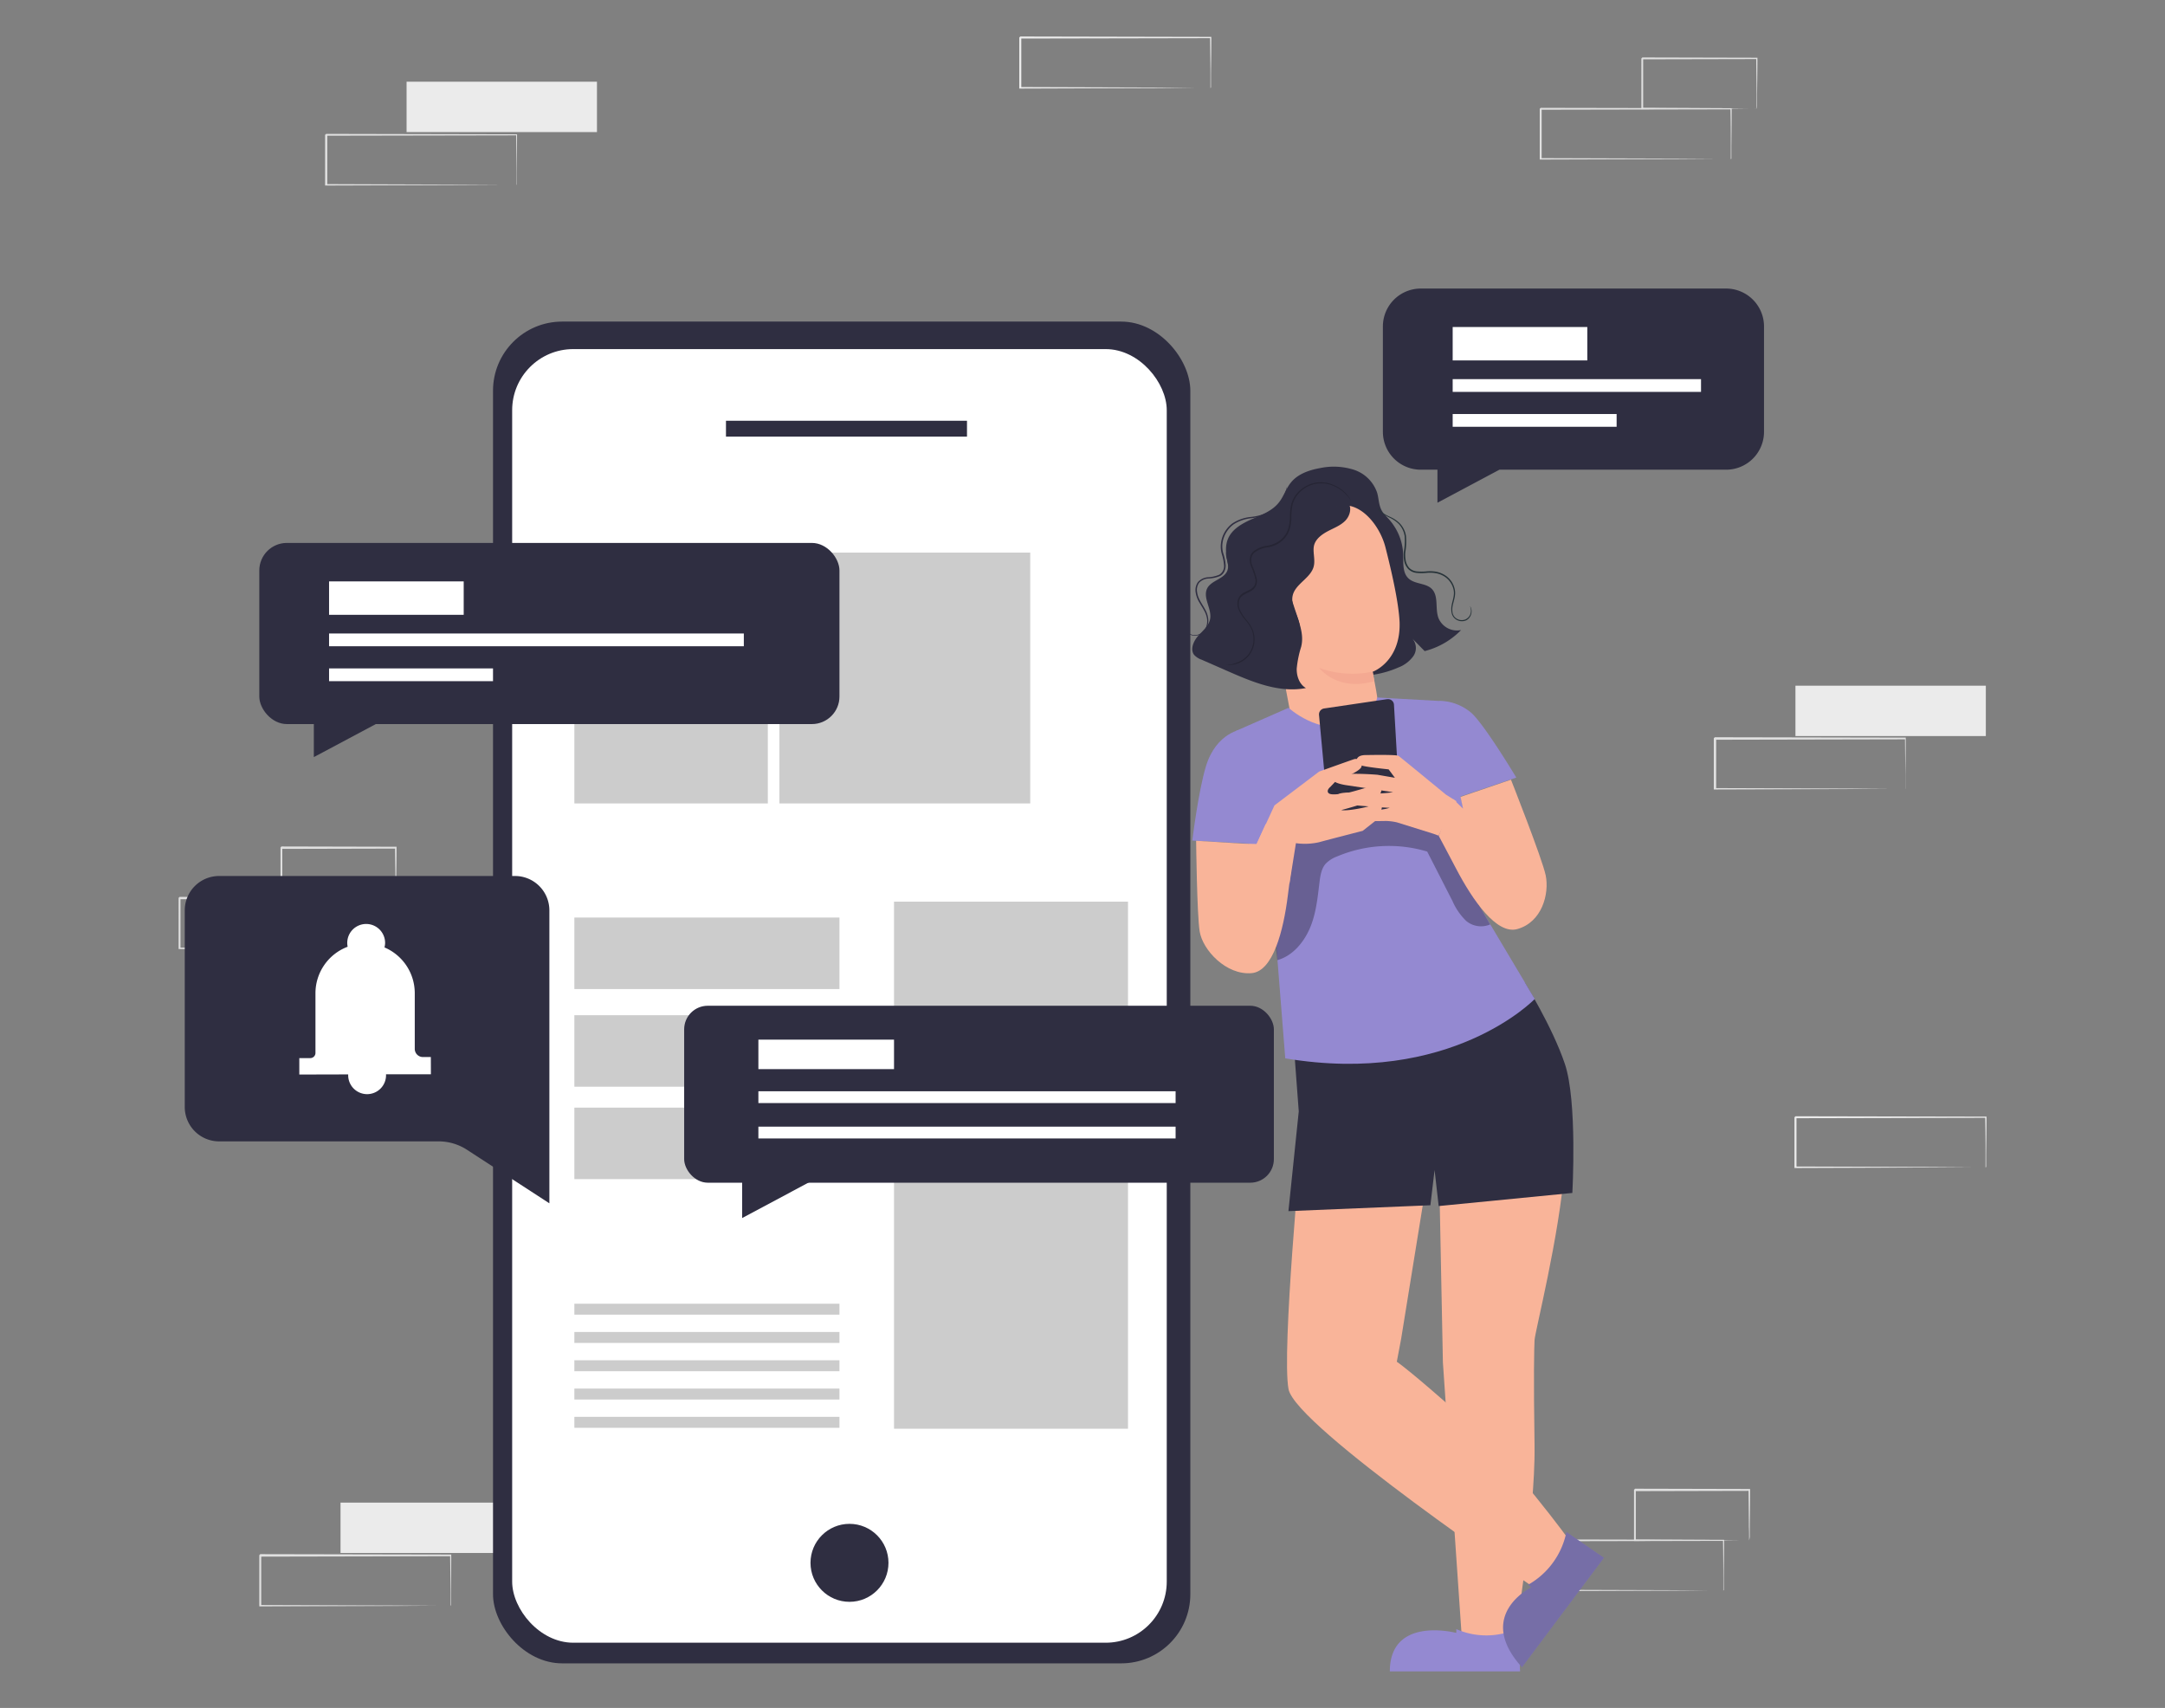<svg id="b5213985-2f77-45d9-933c-c6fba7b40dc5" data-name="Layer 1" xmlns="http://www.w3.org/2000/svg" width="865.76" height="682.89" viewBox="0 0 865.76 682.89"><rect x="0" y="0" width="865.76" height="682.89" fill="#808080" stroke="none"/><g id="bfd3a5c0-caa8-495f-aa83-ad7c3ae00c72" data-name="freepik--background-complete--inject-276"><rect x="717.98" y="274.16" width="76.13" height="20.14" fill="#ebebeb"/><path d="M761.92,315.52v-5.36c0-3.49-.08-8.48-.14-14.78l.24.23-76.13.16.39-.39h0v20.11l-.38-.38,54.26.17,16,.11h.05l-15.93.1-54.52.17h-.43v-20.5h0l.4-.39,76.13.15h.23v.24c0,6.37-.09,11.41-.12,14.91V315A1.53,1.53,0,0,1,761.92,315.52Z" fill="#e0e0e0"/><rect x="162.59" y="32.67" width="76.13" height="20.14" fill="#ebebeb"/><path d="M206.51,74V68.66c0-3.47,0-8.48-.12-14.77l.23.23-76.13.14c.17-.17-.39.4.39-.37h0V74l-.37-.38,54.09.19,16,.09h5.46a2.81,2.81,0,0,1,.41,0H200.8L184.87,74l-54.52.18H130V53.92h0l.4-.39,76.13.16h.23v.23c0,6.35-.09,11.41-.13,14.91v4.9A1.14,1.14,0,0,1,206.51,74Z" fill="#e0e0e0"/><rect x="136.17" y="600.79" width="76.13" height="20.14" fill="#ebebeb"/><path d="M180.11,642.15a2.16,2.16,0,0,1,0-.36v-5c0-3.49,0-8.49-.12-14.79l.23.23-76.13.16c.17-.17-.39.39.38-.39h0v20.11l-.38-.38,54.25.17,16,.11h.19l-15.93.1-54.52.17h-.39v-20.5h0l.39-.39,76.13.15h.24v.24c0,6.37-.1,11.41-.13,14.91v4.92A1.86,1.86,0,0,1,180.11,642.15Z" fill="#e0e0e0"/><path d="M692.11,63.62V58.27c0-3.47,0-8.48-.12-14.79l.23.24-76.13.15.4-.39h0V63.61l-.38-.38,54.25.17,16,.11h.19l-15.93.11-54.52.17h-.38V43.5h0c.79-.77.22-.2.4-.38l76.13.14h.23v.24c0,6.37-.09,11.41-.12,14.93v4.9A.26.26,0,0,1,692.11,63.62Z" fill="#e0e0e0"/><path d="M702.44,43.48a2.29,2.29,0,0,1,0-.37V38c0-3.54-.09-8.53-.15-14.67l.28.29-45.87.1c-.34.35.47-.46.38-.39h0V43.47l-.36-.36,32.72.17,9.53.11h3.49a5.75,5.75,0,0,1-.83,0h-2.5l-9.39.11-33,.17h-.37V23.36h0l.39-.39,45.74.11h.28v.26c0,6.26-.12,11.25-.15,14.82v4C702.65,43.14,702.46,43.51,702.44,43.48Z" fill="#e0e0e0"/><path d="M147.8,379.3a2.16,2.16,0,0,1,0-.36v-5c0-3.49,0-8.48-.13-14.79l.24.23-76.13.16.39-.39h0v20.12l-.38-.37,54.26.17,16,.11h.19l-15.93.11-54.52.17h-.37V359h0l.39-.39,76.13.15h.23V359c0,6.37-.09,11.4-.12,14.93V379A1.43,1.43,0,0,0,147.8,379.3Z" fill="#e0e0e0"/><path d="M158.13,359.16a1.21,1.21,0,0,1,0-.38v-5.11c0-3.52-.1-8.52-.16-14.65l.28.28-45.74.11c-.34.35.47-.47.38-.39h0v20.12l-.36-.36,32.72.18,9.53.09h3.49a5.75,5.75,0,0,1-.83,0h-2.51l-9.39.11-33,.17h-.37v-20.5h0l.39-.39,45.74.11h.28v.28c0,6.26-.12,11.25-.16,14.82v4A3.07,3.07,0,0,1,158.13,359.16Z" fill="#e0e0e0"/><path d="M689.13,636a1.09,1.09,0,0,1,0-.36v-5c0-3.49,0-8.48-.13-14.79l.24.24-76.13.16c.17-.18-.4.39.37-.4h0V636l-.39-.38,54.27.18,16,.1h.17l-15.93.11-54.52.18h-.38v-20.3h0l.4-.39,76.13.16h.23v.23c0,6.37-.11,11.41-.14,14.93v4.9A3,3,0,0,1,689.13,636Z" fill="#e0e0e0"/><path d="M699.44,615.9v-1.43c0-1,0-2.35-.08-4,0-3.54-.08-8.53-.14-14.66l.27.28-45.75.11.4-.39h0v20.12l-.38-.36,32.72.17,9.53.1h3.49a5.75,5.75,0,0,1-.83,0h-2.49l-9.39.1-33,.18h-.36v-20.5h0c0,.09.74-.74.39-.39l45.74.11h.29v.28c0,6.26-.11,11.25-.14,14.82v4A7.82,7.82,0,0,1,699.44,615.9Z" fill="#e0e0e0"/><path d="M484.05,35.14a2.16,2.16,0,0,1,0-.36v-5c0-3.47-.08-8.46-.14-14.77l.25.25L408,15.41c.19-.17-.4.41.41-.41h0V35.2l-.39-.39,54.24.18,16,.12h.19l-15.93.11-54.52.19h-.41V15h0l.41-.41,76.13.16h.25V15c0,6.37-.11,11.41-.14,14.93v4.89C484.29,35.11,484.07,35.16,484.05,35.14Z" fill="#ebebeb"/><path d="M794,466.82a2.16,2.16,0,0,1,0-.36v-5c0-3.47,0-8.48-.14-14.77l.25.25-76.13.16.41-.41h0v20.11l-.39-.39,54.25.17,16,.11h.19l-15.93.11L718,467h-.41V446.71h0l.41-.4,76.13.15h.25v.25c0,6.36-.11,11.41-.14,14.93v4.95C794,466.73,794,466.84,794,466.82Z" fill="#ebebeb"/></g><path d="M690.25,115.37H568.16A15.16,15.16,0,0,0,553,130.53v42.12a15.15,15.15,0,0,0,15.16,15.15h6.66V201L599.6,187.8h90.65a15.15,15.15,0,0,0,15.16-15.15V130.53A15.16,15.16,0,0,0,690.25,115.37Z" fill="#2f2e41"/><rect x="197.15" y="128.58" width="278.85" height="536.48" rx="27.64" fill="#2f2e41"/><rect x="204.81" y="139.58" width="261.76" height="517.23" rx="24.43" fill="#fff"/><path d="M219.69,481.12V364a13.75,13.75,0,0,0-13.75-13.75H87.63A13.75,13.75,0,0,0,73.88,364v78.61a13.76,13.76,0,0,0,13.75,13.75h87.81a20.7,20.7,0,0,1,11.27,3.34Z" fill="#2f2e41"/><path d="M172.29,422.64h-3.16a3.27,3.27,0,0,1-3.27-3.28V397.1a19.88,19.88,0,0,0-12.11-18.29A7.75,7.75,0,0,0,154,377a7.57,7.57,0,0,0-15.14,0,7.81,7.81,0,0,0,.16,1.54,19.86,19.86,0,0,0-12.87,18.57V421a2.06,2.06,0,0,1-2.06,2.06h-4.4v6.57l19.55-.05v.05a7.57,7.57,0,1,0,15.13,0v-.09l17.94,0Z" fill="#fff"/><rect x="580.91" y="130.75" width="53.84" height="13.36" fill="#fff"/><rect x="580.91" y="151.59" width="99.31" height="5.1" fill="#fff"/><rect x="580.91" y="165.54" width="65.56" height="5.1" fill="#fff"/><rect x="357.51" y="360.5" width="93.56" height="210.75" fill="#ccc"/><rect x="229.68" y="283.94" width="77.37" height="37.3" fill="#ccc"/><rect x="311.68" y="220.94" width="100.3" height="100.3" fill="#ccc"/><rect x="290.31" y="168.23" width="96.38" height="6.35" fill="#2f2e41"/><rect x="229.68" y="366.86" width="106.01" height="28.59" fill="#ccc"/><rect x="229.68" y="405.91" width="106.01" height="28.59" fill="#ccc"/><rect x="229.68" y="442.86" width="106.01" height="28.59" fill="#ccc"/><rect x="229.68" y="521.26" width="106.01" height="4.38" fill="#ccc"/><rect x="229.68" y="532.57" width="106.01" height="4.38" fill="#ccc"/><rect x="229.68" y="543.88" width="106.01" height="4.38" fill="#ccc"/><rect x="229.68" y="555.19" width="106.01" height="4.38" fill="#ccc"/><rect x="229.68" y="566.5" width="106.01" height="4.38" fill="#ccc"/><circle cx="339.7" cy="624.87" r="15.59" fill="#2f2e41"/><path d="M520.43,456.44s-8,84.09-5.16,99,98.29,79.39,98.29,79.39l14.52-18.27s-22.82-31.64-43.37-50-26.14-22.1-26.14-22.1l1.74-9.2,11.36-70.16Z" fill="#f9b499"/><path d="M575.36,462.2,577,544.74,584.92,660H605s9.08-53.89,8.65-82.12-.16-38.52,0-42,9.91-41.33,12.07-69.59-12.07-35.68-12.07-35.68Z" fill="#f9b499"/><path d="M582.36,651.37v1.52s-26.58-7-26.58,15.39h52.08L607.15,651A29.81,29.81,0,0,1,582.36,651.37Z" fill="#9489D1"/><path d="M550.76,203.73a22.17,22.17,0,0,1,10.35,17.73c.12,3.45-.38,7.48,2.16,9.83s6.87,1.78,9.25,4.13c2.86,2.85,1.31,7.76,2.66,11.57a8,8,0,0,0,9.1,4.92,31,31,0,0,1-14.58,8.42l-4.92-5a5.73,5.73,0,0,1,.41,7,13.05,13.05,0,0,1-6,4.55,39.56,39.56,0,0,1-35.08-1.63" fill="#2f2e41"/><path d="M489.79,241.45c.55-2.76,1.71-5.34,2-8.11.56-6-3-12.17-.8-17.73,1.58-4,5.64-6.27,9.54-8s8.12-3.27,10.79-6.59c2-2.42,2.87-5.57,4.83-8,2.75-3.48,7.29-5.06,11.68-5.85a26.55,26.55,0,0,1,13.53.64,14.61,14.61,0,0,1,9.37,9.28c.6,2.15.6,4.47,1.54,6.49,1,2.23,3,3.83,4.42,5.85a11.74,11.74,0,0,1-1.31,14.29l-26.54,43.79c-6.26,3.22-22.43,2.05-28-2.19S488.39,248.34,489.79,241.45Z" fill="#2f2e41"/><path d="M554,218.73c-2.34-9-10.53-18.95-19.4-16.24l-26.88,12.63a5.5,5.5,0,0,0-3.73,6.32l12.58,66.67h0a.39.39,0,0,0-.47.28.46.46,0,0,0,.08.34c3.92,4.49,22.24,24,37.83,15.59,3.49-1.87-1.87-12.91-1.93-17.22l-1.74-10.84c-1-5.5-1.45-7.77-1.38-7.71s11.24-4.13,10.72-19.8C559.33,241,556.55,228.71,554,218.73Z" fill="#f9b499"/><path d="M548.88,268.55a39.36,39.36,0,0,1-21.34-1.49s7.17,9.63,22,5.3Z" fill="#f4a992"/><path d="M501.75,218c1.17-2.33,3.57-3.74,5.89-5a140.92,140.92,0,0,1,31.44-12c1.64,2.11.72,5.35-1.17,7.25s-4.5,2.86-6.88,4.12-4.77,3-5.5,5.5.5,5.71-.16,8.49c-1.12,4.78-7.35,7-8.44,11.75-.82,3.62,1.61,7.08,2.54,10.66A13.24,13.24,0,0,1,510,265a12.74,12.74,0,0,1-1.74.34l-6.88-39.15C501,223.43,500.52,220.5,501.75,218Z" fill="#2f2e41"/><path d="M479.11,254.27c1.87-2.11,4.27-4,4.8-6.77.75-4-2.88-8.25-1.28-12,1.46-3.42,6.88-3.89,8.18-7.37,1-2.75-.75-4.82-.51-7.13s3.22-4.66,5.51-4.66l20.93,23.93c2.67,8.53,4.87,13,3.59,18.31a42,42,0,0,0-1.79,8.79c-.06,3,1.08,6.26,3.69,7.73-10.62,2.08-21.32-2.38-31.24-6.74l-10.49-4.6a7.28,7.28,0,0,1-3-1.94C475.86,259.63,477.25,256.36,479.11,254.27Z" fill="#2f2e41"/><path d="M490.47,265.81a5.08,5.08,0,0,0,1.17.08,10.11,10.11,0,0,0,3.31-.62,10.3,10.3,0,0,0,4.36-3,10.19,10.19,0,0,0,2.36-6.62,10.65,10.65,0,0,0-.83-4.13,17.17,17.17,0,0,0-2.45-3.75,15.69,15.69,0,0,1-2.53-3.91,5.39,5.39,0,0,1,0-4.61c.83-1.37,2.6-1.95,4.21-2.82a4.94,4.94,0,0,0,2.09-2,4.73,4.73,0,0,0,.41-2.89,30.41,30.41,0,0,0-1.85-5.5,6,6,0,0,1-.33-2.76,3.72,3.72,0,0,1,1.29-2.35,10.71,10.71,0,0,1,5.25-2.08,11.61,11.61,0,0,0,5.34-2.26,10.43,10.43,0,0,0,3.32-4.54,17.35,17.35,0,0,0,.81-5.3,22.75,22.75,0,0,1,.49-4.94,10.89,10.89,0,0,1,2.08-4.13,12.39,12.39,0,0,1,7-4.2,12.24,12.24,0,0,1,6.8.61,14.66,14.66,0,0,1,4.5,2.67,19.8,19.8,0,0,1,3,3.36.46.46,0,0,0-.14-.26c-.14-.17-.23-.43-.45-.74a14.55,14.55,0,0,0-6.76-5.36,12.72,12.72,0,0,0-7-.73,12.93,12.93,0,0,0-7.35,4.32,11.16,11.16,0,0,0-2.21,4.3,23.71,23.71,0,0,0-.54,5,16.75,16.75,0,0,1-.8,5.12,9.89,9.89,0,0,1-3.12,4.27,11.17,11.17,0,0,1-5.09,2.13,11.29,11.29,0,0,0-5.5,2.23,4.54,4.54,0,0,0-1.5,2.75,6.73,6.73,0,0,0,.36,3,32.43,32.43,0,0,1,1.85,5.34,4.24,4.24,0,0,1-.34,2.53,4.55,4.55,0,0,1-1.84,1.72c-.77.43-1.6.76-2.4,1.2a5.26,5.26,0,0,0-2,1.84,5.93,5.93,0,0,0-.07,5.12,16.54,16.54,0,0,0,2.64,4,16.65,16.65,0,0,1,2.42,3.63,10.16,10.16,0,0,1,.83,3.88,9.93,9.93,0,0,1-2.17,6.39,10.17,10.17,0,0,1-4.2,3A11.89,11.89,0,0,1,490.47,265.81Z" opacity="0.2"/><path d="M474,249a2.08,2.08,0,0,0-.26.91,3.94,3.94,0,0,0,.77,2.61,4.06,4.06,0,0,0,1.54,1.28,4.22,4.22,0,0,0,2.35.35,5.39,5.39,0,0,0,4.36-3.53,7.08,7.08,0,0,0,.39-3.35,10.18,10.18,0,0,0-1.16-3.46c-1.13-2.22-2.93-4.3-3.27-7a4.94,4.94,0,0,1,.82-3.84,5.51,5.51,0,0,1,3.76-1.66,13.37,13.37,0,0,0,4.58-1,4,4,0,0,0,1.73-1.83,5.76,5.76,0,0,0,.51-2.45,19.07,19.07,0,0,0-.93-4.73,10.32,10.32,0,0,1-.28-4.42,11.19,11.19,0,0,1,4.24-7.12,15.74,15.74,0,0,1,7.25-2.56,22.11,22.11,0,0,0,6.66-1.86,14.15,14.15,0,0,0,4.45-3.58,13.35,13.35,0,0,0,2.24-3.68,9.94,9.94,0,0,0,.9-3.55,19.85,19.85,0,0,1-1.12,3.45,14.25,14.25,0,0,1-2.28,3.55,13.91,13.91,0,0,1-4.39,3.41,21.59,21.59,0,0,1-6.56,1.74,16.3,16.3,0,0,0-7.5,2.61,11.67,11.67,0,0,0-4.49,7.5,10.78,10.78,0,0,0,.26,4.69,19.21,19.21,0,0,1,.91,4.56,4,4,0,0,1-1.92,3.75,13,13,0,0,1-4.36,1,6,6,0,0,0-4.12,1.9,5.6,5.6,0,0,0-.93,4.28,10.91,10.91,0,0,0,1.45,3.89c.66,1.15,1.37,2.21,1.94,3.29a9.51,9.51,0,0,1,1.14,3.27,6.88,6.88,0,0,1-.32,3.15,5,5,0,0,1-4,3.33,3.9,3.9,0,0,1-4.45-3.24,3.44,3.44,0,0,1,0-.64A5,5,0,0,1,474,249Z" fill="#2f2e41"/><path d="M587.82,242.35a4.3,4.3,0,0,1,.29,2.76,3.76,3.76,0,0,1-2,2.51A3.94,3.94,0,0,1,582,247a3.55,3.55,0,0,1-1.16-2.14,7.07,7.07,0,0,1,.09-2.75c.36-1.87,1.29-4,.84-6.33a8.76,8.76,0,0,0-4-5.83,10.42,10.42,0,0,0-3.55-1.38,15.29,15.29,0,0,0-3.88-.11,19.68,19.68,0,0,1-3.76,0,4.91,4.91,0,0,1-3.09-1.46,6.21,6.21,0,0,1-1.38-3.05,12.07,12.07,0,0,1-.11-3.34,24.87,24.87,0,0,0,.23-6.39,9.4,9.4,0,0,0-2.51-5,12.55,12.55,0,0,0-3.83-2.56,21.31,21.31,0,0,1-3-1.61,7.14,7.14,0,0,1-2-2.05v.18a4.11,4.11,0,0,0,.27.51,6.21,6.21,0,0,0,1.54,1.57,22.35,22.35,0,0,0,3,1.72,12.61,12.61,0,0,1,3.68,2.54,9.26,9.26,0,0,1,2.32,4.78,25.1,25.1,0,0,1-.3,6.24,12.9,12.9,0,0,0,.09,3.51,6.56,6.56,0,0,0,1.55,3.35,5.44,5.44,0,0,0,3.46,1.67,21,21,0,0,0,3.88,0,14.53,14.53,0,0,1,3.84.12,9.72,9.72,0,0,1,3.33,1.28,8.3,8.3,0,0,1,3.74,5.41c.43,2.14-.43,4.13-.8,6.13a8.18,8.18,0,0,0,0,3,4,4,0,0,0,1.38,2.38,4.26,4.26,0,0,0,4.5.61,4,4,0,0,0,2-2.75,3.79,3.79,0,0,0-.15-2.21A2.42,2.42,0,0,0,587.82,242.35Z" fill="#263238"/><path d="M609.69,392.79s11,17.58,16.07,32.56,3,51.63,3,51.63l-53.45,5.24-1.64-14.41L572,481.9l-56.77,2.35,4.13-39.89-2.29-30.48Z" fill="#2f2e41"/><path d="M494.28,292.23l21-9.23s11.89,11,25.66,6.88c8-2.46,9.79-11,9.79-11l24.55,1.37L586,326.87l.35,26.62,27.38,45.93s-33.41,34.87-99.77,23.74l-4.12-52s-10.21-27.84-10.68-37.14,0-20.41,0-20.41Z" fill="#9489D1"/><g opacity="0.3"><path d="M595.89,369.62a9.28,9.28,0,0,1-9.54-1.37,24.82,24.82,0,0,1-5.5-7.95l-10.13-19.82a53.29,53.29,0,0,0-36,1.94,12.35,12.35,0,0,0-4.67,3c-1.67,2-2.07,4.72-2.39,7.29-.77,6.25-1.37,12.62-3.86,18.42s-7,11.09-13,12.77l-3.26-28.16,9.19-22.38,44.27-8.26L579.25,332l12.38,30.27Z"/></g><path d="M496.82,291.56s-10.45,1.11-14.61,14.92c-3.06,10.14-5.42,29.61-5.42,29.61l25.7,1.37V312.7Z" fill="#9489D1"/><path d="M575.27,280.22a20.09,20.09,0,0,1,13.32,5c5.58,5.32,17.76,25.68,17.76,25.68l-24.76,8.38-8-24.68Z" fill="#9489D1"/><path d="M527.46,285.84l3.46,37.25a2.36,2.36,0,0,0,2.58,2.09l23.93-1.82a2.4,2.4,0,0,0,2.27-2.49l-2.27-39.15a2.34,2.34,0,0,0-2.51-2.17l-.24,0-25.13,3.71A2.4,2.4,0,0,0,527.46,285.84Z" fill="#2f2e41"/><path d="M541.65,303.49c-.63.16-14.12,5-14.12,5l-17.89,13.54-7.09,15.42,13.08,15.94,2.6-16.26a25.86,25.86,0,0,0,9.24-.38c4.13-1.14,17.46-4.55,17.46-4.55l6.27-4.94s1.6-3.91,1.38-4.87a1.6,1.6,0,0,0-1.81-1.35,1.65,1.65,0,0,0-.86.41c-1.28,1-11,3-13.55,2.44,0,0,14-3.52,15.39-6.08s.51-4.21-1.72-3.81-10.11,3-12.57,3.26-5.5.78-6.3-.28.82-2.35.82-2.35l2.29-2.42s10-3.61,10.22-5.86a2.55,2.55,0,0,0-2.14-2.9A2.73,2.73,0,0,0,541.65,303.49Z" fill="#f9b499"/><path d="M546.26,301.9s12.16-.27,13,.32S578.2,317.7,578.2,317.7l4.23,2.66-7.16,13.76-2.07-.76-14.57-4.55a21.79,21.79,0,0,0-4.47-.56s-13.76.37-15-1-.71-1.84.24-2.26a82.64,82.64,0,0,1,11-1,28.59,28.59,0,0,0,5.35-1s-5.8-.25-7.14-.46-14.33-.65-14.51-2.83,1.22-3.26,9.42-2.62a58.13,58.13,0,0,0,13.57-.33L538.77,314s-7.36-.91-5.51-3.23,17.54-1,17.54-1l7,1.21-2.5-3.36s-9.88-1-11.24-1.68c-1.69-.85-2.08-1.84-1.13-3S546.26,301.9,546.26,301.9Z" fill="#f9b499"/><path d="M604.22,311.74l-20.17,6.88,1,4.7-3.94-3.82-5.78,14.69s4.55,8.51,7,13.22c6.61,12.61,16.14,26.34,24.39,24.07,9.91-2.75,12.89-14.07,11.39-21.49C616.69,343.27,604.22,311.74,604.22,311.74Z" fill="#f9b499"/><path d="M478.32,336.17l18.53,1.13,5.64.15,3.65-8,10.78,13.76S515.64,352.75,515,358c-1.77,14.13-5.9,30.27-14.43,31.09-10.22.92-19.66-9.24-20.84-16.7C478.64,365.61,478.32,336.17,478.32,336.17Z" fill="#f9b499"/><path d="M611.11,633.63l1.29,1s-22.75,11.07-3.78,32l32.78-43.78-15-10.32A31.33,31.33,0,0,1,611.11,633.63Z" fill="#9489D1"/><path d="M611.11,633.63l1.29,1s-22.75,11.07-3.78,32l32.78-43.78-15-10.32A31.33,31.33,0,0,1,611.11,633.63Z" opacity="0.2"/><rect x="103.69" y="217.08" width="232" height="72.43" rx="11.02" fill="#2f2e41"/><rect x="131.59" y="232.46" width="53.84" height="13.36" fill="#fff"/><rect x="131.59" y="253.29" width="165.86" height="5.1" fill="#fff"/><rect x="131.59" y="267.25" width="65.56" height="5.1" fill="#fff"/><polygon points="125.5 302.71 125.5 283.94 157.57 285.63 125.5 302.71" fill="#2f2e41"/><rect x="273.59" y="402.13" width="235.82" height="70.75" rx="9.43" fill="#2f2e41"/><polygon points="296.78 487.02 296.78 468.74 330.98 468.74 296.78 487.02" fill="#2f2e41"/><rect x="303.27" y="415.68" width="54.24" height="11.79" fill="#fff"/><rect x="303.27" y="436.32" width="166.84" height="4.72" fill="#fff"/><rect x="303.27" y="450.47" width="166.84" height="4.72" fill="#fff"/></svg>